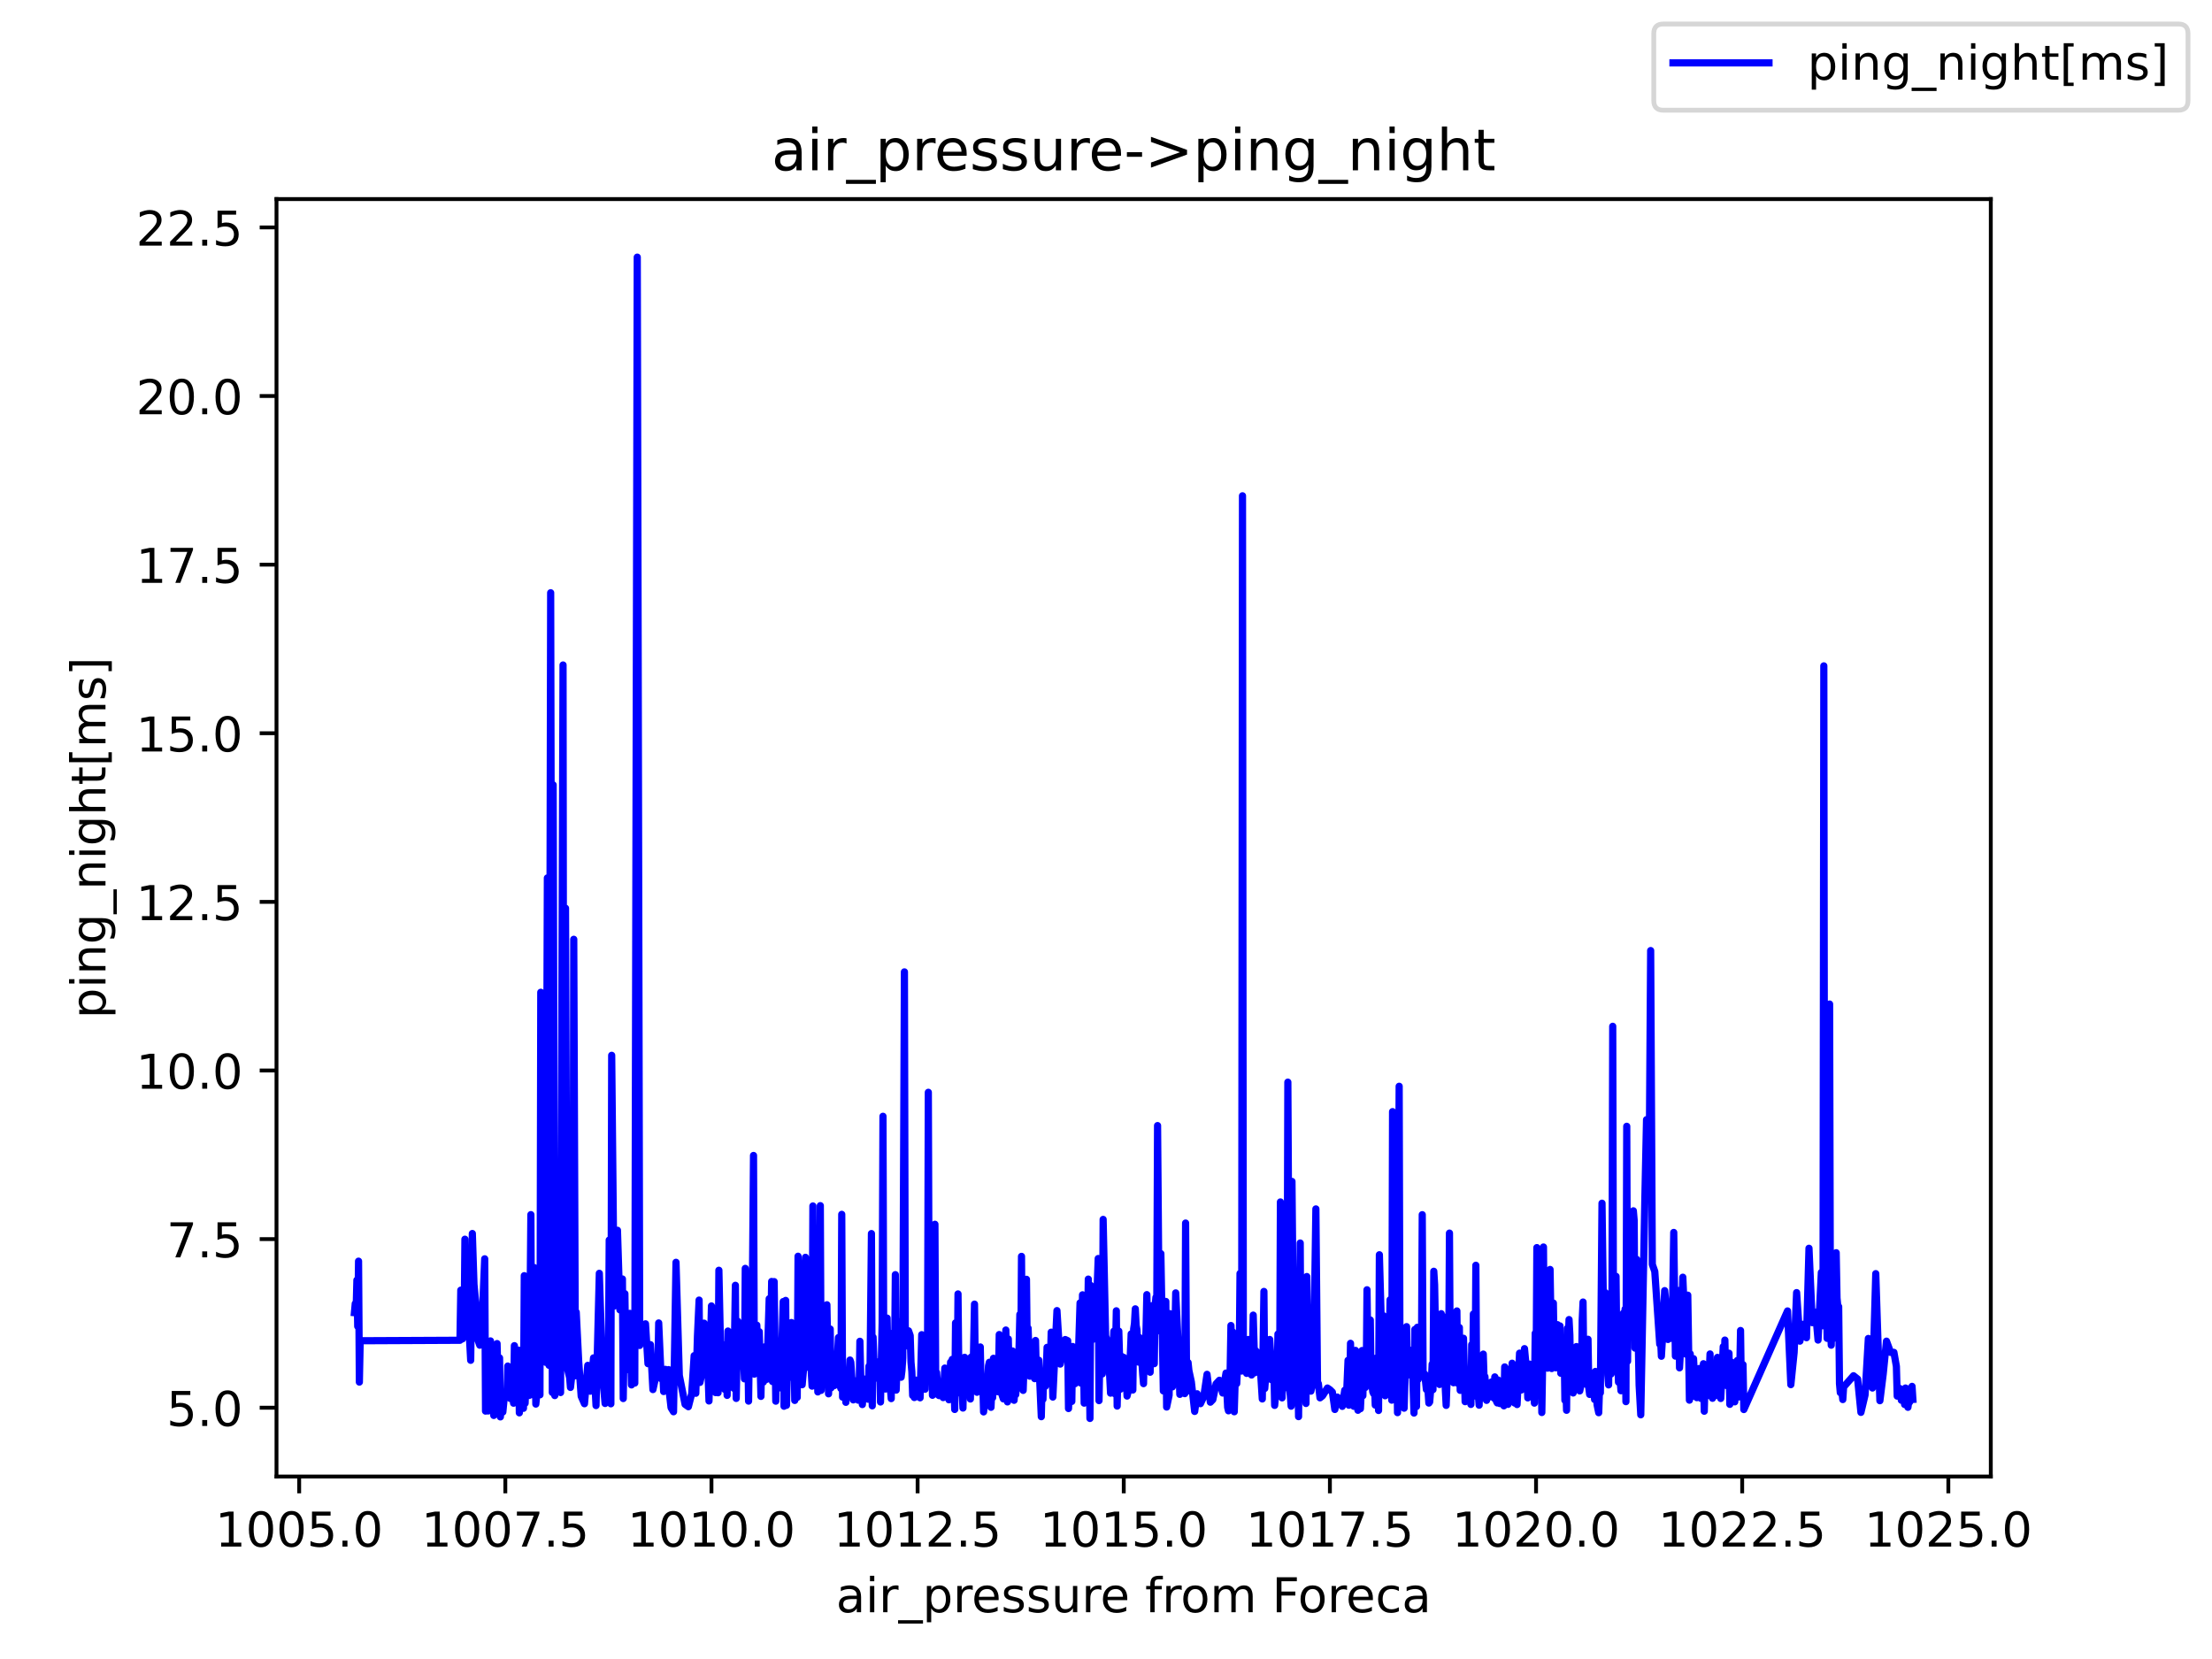 <?xml version="1.0" encoding="utf-8" standalone="no"?>
<!DOCTYPE svg PUBLIC "-//W3C//DTD SVG 1.1//EN"
  "http://www.w3.org/Graphics/SVG/1.1/DTD/svg11.dtd">
<!-- Created with matplotlib (https://matplotlib.org/) -->
<svg height="345.6pt" version="1.1" viewBox="0 0 460.8 345.6" width="460.8pt" xmlns="http://www.w3.org/2000/svg" xmlns:xlink="http://www.w3.org/1999/xlink">
 <defs>
  <style type="text/css">*{stroke-linecap:butt;stroke-linejoin:round;}</style>
 </defs>
 <g id="figure_1">
  <g id="patch_1">
   <path d="M 0 345.6 
L 460.8 345.6 
L 460.8 0 
L 0 0 
z
" style="fill:#ffffff;"/>
  </g>
  <g id="axes_1">
   <g id="patch_2">
    <path d="M 57.6 307.584 
L 414.72 307.584 
L 414.72 41.472 
L 57.6 41.472 
z
" style="fill:#ffffff;"/>
   </g>
   <g id="matplotlib.axis_1">
    <g id="xtick_1">
     <g id="line2d_1">
      <defs>
       <path d="M 0 0 
L 0 3.5 
" id="me81ea53d64" style="stroke:#000000;stroke-width:0.8;"/>
      </defs>
      <g>
       <use style="stroke:#000000;stroke-width:0.8;" x="62.324" xlink:href="#me81ea53d64" y="307.584"/>
      </g>
     </g>
     <g id="text_1">
      <!-- 1005.0 -->
      <g transform="translate(44.828 322.182)scale(0.1 -0.1)">
       <defs>
        <path d="M 12.406 8.297 
L 28.516 8.297 
L 28.516 63.922 
L 10.984 60.406 
L 10.984 69.391 
L 28.422 72.906 
L 38.281 72.906 
L 38.281 8.297 
L 54.391 8.297 
L 54.391 0 
L 12.406 0 
z
" id="DejaVuSans-49"/>
        <path d="M 31.781 66.406 
Q 24.172 66.406 20.328 58.906 
Q 16.5 51.422 16.5 36.375 
Q 16.5 21.391 20.328 13.891 
Q 24.172 6.391 31.781 6.391 
Q 39.453 6.391 43.281 13.891 
Q 47.125 21.391 47.125 36.375 
Q 47.125 51.422 43.281 58.906 
Q 39.453 66.406 31.781 66.406 
z
M 31.781 74.219 
Q 44.047 74.219 50.516 64.516 
Q 56.984 54.828 56.984 36.375 
Q 56.984 17.969 50.516 8.266 
Q 44.047 -1.422 31.781 -1.422 
Q 19.531 -1.422 13.062 8.266 
Q 6.594 17.969 6.594 36.375 
Q 6.594 54.828 13.062 64.516 
Q 19.531 74.219 31.781 74.219 
z
" id="DejaVuSans-48"/>
        <path d="M 10.797 72.906 
L 49.516 72.906 
L 49.516 64.594 
L 19.828 64.594 
L 19.828 46.734 
Q 21.969 47.469 24.109 47.828 
Q 26.266 48.188 28.422 48.188 
Q 40.625 48.188 47.75 41.5 
Q 54.891 34.812 54.891 23.391 
Q 54.891 11.625 47.562 5.094 
Q 40.234 -1.422 26.906 -1.422 
Q 22.312 -1.422 17.547 -0.641 
Q 12.797 0.141 7.719 1.703 
L 7.719 11.625 
Q 12.109 9.234 16.797 8.062 
Q 21.484 6.891 26.703 6.891 
Q 35.156 6.891 40.078 11.328 
Q 45.016 15.766 45.016 23.391 
Q 45.016 31 40.078 35.438 
Q 35.156 39.891 26.703 39.891 
Q 22.75 39.891 18.812 39.016 
Q 14.891 38.141 10.797 36.281 
z
" id="DejaVuSans-53"/>
        <path d="M 10.688 12.406 
L 21 12.406 
L 21 0 
L 10.688 0 
z
" id="DejaVuSans-46"/>
       </defs>
       <use xlink:href="#DejaVuSans-49"/>
       <use x="63.623" xlink:href="#DejaVuSans-48"/>
       <use x="127.246" xlink:href="#DejaVuSans-48"/>
       <use x="190.869" xlink:href="#DejaVuSans-53"/>
       <use x="254.492" xlink:href="#DejaVuSans-46"/>
       <use x="286.279" xlink:href="#DejaVuSans-48"/>
      </g>
     </g>
    </g>
    <g id="xtick_2">
     <g id="line2d_2">
      <g>
       <use style="stroke:#000000;stroke-width:0.8;" x="105.268" xlink:href="#me81ea53d64" y="307.584"/>
      </g>
     </g>
     <g id="text_2">
      <!-- 1007.5 -->
      <g transform="translate(87.772 322.182)scale(0.1 -0.1)">
       <defs>
        <path d="M 8.203 72.906 
L 55.078 72.906 
L 55.078 68.703 
L 28.609 0 
L 18.312 0 
L 43.219 64.594 
L 8.203 64.594 
z
" id="DejaVuSans-55"/>
       </defs>
       <use xlink:href="#DejaVuSans-49"/>
       <use x="63.623" xlink:href="#DejaVuSans-48"/>
       <use x="127.246" xlink:href="#DejaVuSans-48"/>
       <use x="190.869" xlink:href="#DejaVuSans-55"/>
       <use x="254.492" xlink:href="#DejaVuSans-46"/>
       <use x="286.279" xlink:href="#DejaVuSans-53"/>
      </g>
     </g>
    </g>
    <g id="xtick_3">
     <g id="line2d_3">
      <g>
       <use style="stroke:#000000;stroke-width:0.8;" x="148.211" xlink:href="#me81ea53d64" y="307.584"/>
      </g>
     </g>
     <g id="text_3">
      <!-- 1010.0 -->
      <g transform="translate(130.716 322.182)scale(0.1 -0.1)">
       <use xlink:href="#DejaVuSans-49"/>
       <use x="63.623" xlink:href="#DejaVuSans-48"/>
       <use x="127.246" xlink:href="#DejaVuSans-49"/>
       <use x="190.869" xlink:href="#DejaVuSans-48"/>
       <use x="254.492" xlink:href="#DejaVuSans-46"/>
       <use x="286.279" xlink:href="#DejaVuSans-48"/>
      </g>
     </g>
    </g>
    <g id="xtick_4">
     <g id="line2d_4">
      <g>
       <use style="stroke:#000000;stroke-width:0.8;" x="191.155" xlink:href="#me81ea53d64" y="307.584"/>
      </g>
     </g>
     <g id="text_4">
      <!-- 1012.5 -->
      <g transform="translate(173.66 322.182)scale(0.1 -0.1)">
       <defs>
        <path d="M 19.188 8.297 
L 53.609 8.297 
L 53.609 0 
L 7.328 0 
L 7.328 8.297 
Q 12.938 14.109 22.625 23.891 
Q 32.328 33.688 34.812 36.531 
Q 39.547 41.844 41.422 45.531 
Q 43.312 49.219 43.312 52.781 
Q 43.312 58.594 39.234 62.25 
Q 35.156 65.922 28.609 65.922 
Q 23.969 65.922 18.812 64.312 
Q 13.672 62.703 7.812 59.422 
L 7.812 69.391 
Q 13.766 71.781 18.938 73 
Q 24.125 74.219 28.422 74.219 
Q 39.75 74.219 46.484 68.547 
Q 53.219 62.891 53.219 53.422 
Q 53.219 48.922 51.531 44.891 
Q 49.859 40.875 45.406 35.406 
Q 44.188 33.984 37.641 27.219 
Q 31.109 20.453 19.188 8.297 
z
" id="DejaVuSans-50"/>
       </defs>
       <use xlink:href="#DejaVuSans-49"/>
       <use x="63.623" xlink:href="#DejaVuSans-48"/>
       <use x="127.246" xlink:href="#DejaVuSans-49"/>
       <use x="190.869" xlink:href="#DejaVuSans-50"/>
       <use x="254.492" xlink:href="#DejaVuSans-46"/>
       <use x="286.279" xlink:href="#DejaVuSans-53"/>
      </g>
     </g>
    </g>
    <g id="xtick_5">
     <g id="line2d_5">
      <g>
       <use style="stroke:#000000;stroke-width:0.8;" x="234.099" xlink:href="#me81ea53d64" y="307.584"/>
      </g>
     </g>
     <g id="text_5">
      <!-- 1015.0 -->
      <g transform="translate(216.603 322.182)scale(0.1 -0.1)">
       <use xlink:href="#DejaVuSans-49"/>
       <use x="63.623" xlink:href="#DejaVuSans-48"/>
       <use x="127.246" xlink:href="#DejaVuSans-49"/>
       <use x="190.869" xlink:href="#DejaVuSans-53"/>
       <use x="254.492" xlink:href="#DejaVuSans-46"/>
       <use x="286.279" xlink:href="#DejaVuSans-48"/>
      </g>
     </g>
    </g>
    <g id="xtick_6">
     <g id="line2d_6">
      <g>
       <use style="stroke:#000000;stroke-width:0.8;" x="277.042" xlink:href="#me81ea53d64" y="307.584"/>
      </g>
     </g>
     <g id="text_6">
      <!-- 1017.5 -->
      <g transform="translate(259.547 322.182)scale(0.1 -0.1)">
       <use xlink:href="#DejaVuSans-49"/>
       <use x="63.623" xlink:href="#DejaVuSans-48"/>
       <use x="127.246" xlink:href="#DejaVuSans-49"/>
       <use x="190.869" xlink:href="#DejaVuSans-55"/>
       <use x="254.492" xlink:href="#DejaVuSans-46"/>
       <use x="286.279" xlink:href="#DejaVuSans-53"/>
      </g>
     </g>
    </g>
    <g id="xtick_7">
     <g id="line2d_7">
      <g>
       <use style="stroke:#000000;stroke-width:0.8;" x="319.986" xlink:href="#me81ea53d64" y="307.584"/>
      </g>
     </g>
     <g id="text_7">
      <!-- 1020.0 -->
      <g transform="translate(302.491 322.182)scale(0.1 -0.1)">
       <use xlink:href="#DejaVuSans-49"/>
       <use x="63.623" xlink:href="#DejaVuSans-48"/>
       <use x="127.246" xlink:href="#DejaVuSans-50"/>
       <use x="190.869" xlink:href="#DejaVuSans-48"/>
       <use x="254.492" xlink:href="#DejaVuSans-46"/>
       <use x="286.279" xlink:href="#DejaVuSans-48"/>
      </g>
     </g>
    </g>
    <g id="xtick_8">
     <g id="line2d_8">
      <g>
       <use style="stroke:#000000;stroke-width:0.8;" x="362.93" xlink:href="#me81ea53d64" y="307.584"/>
      </g>
     </g>
     <g id="text_8">
      <!-- 1022.5 -->
      <g transform="translate(345.435 322.182)scale(0.1 -0.1)">
       <use xlink:href="#DejaVuSans-49"/>
       <use x="63.623" xlink:href="#DejaVuSans-48"/>
       <use x="127.246" xlink:href="#DejaVuSans-50"/>
       <use x="190.869" xlink:href="#DejaVuSans-50"/>
       <use x="254.492" xlink:href="#DejaVuSans-46"/>
       <use x="286.279" xlink:href="#DejaVuSans-53"/>
      </g>
     </g>
    </g>
    <g id="xtick_9">
     <g id="line2d_9">
      <g>
       <use style="stroke:#000000;stroke-width:0.8;" x="405.874" xlink:href="#me81ea53d64" y="307.584"/>
      </g>
     </g>
     <g id="text_9">
      <!-- 1025.0 -->
      <g transform="translate(388.378 322.182)scale(0.1 -0.1)">
       <use xlink:href="#DejaVuSans-49"/>
       <use x="63.623" xlink:href="#DejaVuSans-48"/>
       <use x="127.246" xlink:href="#DejaVuSans-50"/>
       <use x="190.869" xlink:href="#DejaVuSans-53"/>
       <use x="254.492" xlink:href="#DejaVuSans-46"/>
       <use x="286.279" xlink:href="#DejaVuSans-48"/>
      </g>
     </g>
    </g>
    <g id="text_10">
     <!-- air_pressure from Foreca -->
     <g transform="translate(174.162 335.861)scale(0.1 -0.1)">
      <defs>
       <path d="M 34.281 27.484 
Q 23.391 27.484 19.188 25 
Q 14.984 22.516 14.984 16.5 
Q 14.984 11.719 18.141 8.906 
Q 21.297 6.109 26.703 6.109 
Q 34.188 6.109 38.703 11.406 
Q 43.219 16.703 43.219 25.484 
L 43.219 27.484 
z
M 52.203 31.203 
L 52.203 0 
L 43.219 0 
L 43.219 8.297 
Q 40.141 3.328 35.547 0.953 
Q 30.953 -1.422 24.312 -1.422 
Q 15.922 -1.422 10.953 3.297 
Q 6 8.016 6 15.922 
Q 6 25.141 12.172 29.828 
Q 18.359 34.516 30.609 34.516 
L 43.219 34.516 
L 43.219 35.406 
Q 43.219 41.609 39.141 45 
Q 35.062 48.391 27.688 48.391 
Q 23 48.391 18.547 47.266 
Q 14.109 46.141 10.016 43.891 
L 10.016 52.203 
Q 14.938 54.109 19.578 55.047 
Q 24.219 56 28.609 56 
Q 40.484 56 46.344 49.844 
Q 52.203 43.703 52.203 31.203 
z
" id="DejaVuSans-97"/>
       <path d="M 9.422 54.688 
L 18.406 54.688 
L 18.406 0 
L 9.422 0 
z
M 9.422 75.984 
L 18.406 75.984 
L 18.406 64.594 
L 9.422 64.594 
z
" id="DejaVuSans-105"/>
       <path d="M 41.109 46.297 
Q 39.594 47.172 37.812 47.578 
Q 36.031 48 33.891 48 
Q 26.266 48 22.188 43.047 
Q 18.109 38.094 18.109 28.812 
L 18.109 0 
L 9.078 0 
L 9.078 54.688 
L 18.109 54.688 
L 18.109 46.188 
Q 20.953 51.172 25.484 53.578 
Q 30.031 56 36.531 56 
Q 37.453 56 38.578 55.875 
Q 39.703 55.766 41.062 55.516 
z
" id="DejaVuSans-114"/>
       <path d="M 50.984 -16.609 
L 50.984 -23.578 
L -0.984 -23.578 
L -0.984 -16.609 
z
" id="DejaVuSans-95"/>
       <path d="M 18.109 8.203 
L 18.109 -20.797 
L 9.078 -20.797 
L 9.078 54.688 
L 18.109 54.688 
L 18.109 46.391 
Q 20.953 51.266 25.266 53.625 
Q 29.594 56 35.594 56 
Q 45.562 56 51.781 48.094 
Q 58.016 40.188 58.016 27.297 
Q 58.016 14.406 51.781 6.484 
Q 45.562 -1.422 35.594 -1.422 
Q 29.594 -1.422 25.266 0.953 
Q 20.953 3.328 18.109 8.203 
z
M 48.688 27.297 
Q 48.688 37.203 44.609 42.844 
Q 40.531 48.484 33.406 48.484 
Q 26.266 48.484 22.188 42.844 
Q 18.109 37.203 18.109 27.297 
Q 18.109 17.391 22.188 11.75 
Q 26.266 6.109 33.406 6.109 
Q 40.531 6.109 44.609 11.75 
Q 48.688 17.391 48.688 27.297 
z
" id="DejaVuSans-112"/>
       <path d="M 56.203 29.594 
L 56.203 25.203 
L 14.891 25.203 
Q 15.484 15.922 20.484 11.062 
Q 25.484 6.203 34.422 6.203 
Q 39.594 6.203 44.453 7.469 
Q 49.312 8.734 54.109 11.281 
L 54.109 2.781 
Q 49.266 0.734 44.188 -0.344 
Q 39.109 -1.422 33.891 -1.422 
Q 20.797 -1.422 13.156 6.188 
Q 5.516 13.812 5.516 26.812 
Q 5.516 40.234 12.766 48.109 
Q 20.016 56 32.328 56 
Q 43.359 56 49.781 48.891 
Q 56.203 41.797 56.203 29.594 
z
M 47.219 32.234 
Q 47.125 39.594 43.094 43.984 
Q 39.062 48.391 32.422 48.391 
Q 24.906 48.391 20.391 44.141 
Q 15.875 39.891 15.188 32.172 
z
" id="DejaVuSans-101"/>
       <path d="M 44.281 53.078 
L 44.281 44.578 
Q 40.484 46.531 36.375 47.5 
Q 32.281 48.484 27.875 48.484 
Q 21.188 48.484 17.844 46.438 
Q 14.5 44.391 14.5 40.281 
Q 14.5 37.156 16.891 35.375 
Q 19.281 33.594 26.516 31.984 
L 29.594 31.297 
Q 39.156 29.25 43.188 25.516 
Q 47.219 21.781 47.219 15.094 
Q 47.219 7.469 41.188 3.016 
Q 35.156 -1.422 24.609 -1.422 
Q 20.219 -1.422 15.453 -0.562 
Q 10.688 0.297 5.422 2 
L 5.422 11.281 
Q 10.406 8.688 15.234 7.391 
Q 20.062 6.109 24.812 6.109 
Q 31.156 6.109 34.562 8.281 
Q 37.984 10.453 37.984 14.406 
Q 37.984 18.062 35.516 20.016 
Q 33.062 21.969 24.703 23.781 
L 21.578 24.516 
Q 13.234 26.266 9.516 29.906 
Q 5.812 33.547 5.812 39.891 
Q 5.812 47.609 11.281 51.797 
Q 16.75 56 26.812 56 
Q 31.781 56 36.172 55.266 
Q 40.578 54.547 44.281 53.078 
z
" id="DejaVuSans-115"/>
       <path d="M 8.5 21.578 
L 8.5 54.688 
L 17.484 54.688 
L 17.484 21.922 
Q 17.484 14.156 20.5 10.266 
Q 23.531 6.391 29.594 6.391 
Q 36.859 6.391 41.078 11.031 
Q 45.312 15.672 45.312 23.688 
L 45.312 54.688 
L 54.297 54.688 
L 54.297 0 
L 45.312 0 
L 45.312 8.406 
Q 42.047 3.422 37.719 1 
Q 33.406 -1.422 27.688 -1.422 
Q 18.266 -1.422 13.375 4.438 
Q 8.5 10.297 8.5 21.578 
z
M 31.109 56 
z
" id="DejaVuSans-117"/>
       <path id="DejaVuSans-32"/>
       <path d="M 37.109 75.984 
L 37.109 68.5 
L 28.516 68.5 
Q 23.688 68.5 21.797 66.547 
Q 19.922 64.594 19.922 59.516 
L 19.922 54.688 
L 34.719 54.688 
L 34.719 47.703 
L 19.922 47.703 
L 19.922 0 
L 10.891 0 
L 10.891 47.703 
L 2.297 47.703 
L 2.297 54.688 
L 10.891 54.688 
L 10.891 58.5 
Q 10.891 67.625 15.141 71.797 
Q 19.391 75.984 28.609 75.984 
z
" id="DejaVuSans-102"/>
       <path d="M 30.609 48.391 
Q 23.391 48.391 19.188 42.75 
Q 14.984 37.109 14.984 27.297 
Q 14.984 17.484 19.156 11.844 
Q 23.344 6.203 30.609 6.203 
Q 37.797 6.203 41.984 11.859 
Q 46.188 17.531 46.188 27.297 
Q 46.188 37.016 41.984 42.703 
Q 37.797 48.391 30.609 48.391 
z
M 30.609 56 
Q 42.328 56 49.016 48.375 
Q 55.719 40.766 55.719 27.297 
Q 55.719 13.875 49.016 6.219 
Q 42.328 -1.422 30.609 -1.422 
Q 18.844 -1.422 12.172 6.219 
Q 5.516 13.875 5.516 27.297 
Q 5.516 40.766 12.172 48.375 
Q 18.844 56 30.609 56 
z
" id="DejaVuSans-111"/>
       <path d="M 52 44.188 
Q 55.375 50.25 60.062 53.125 
Q 64.75 56 71.094 56 
Q 79.641 56 84.281 50.016 
Q 88.922 44.047 88.922 33.016 
L 88.922 0 
L 79.891 0 
L 79.891 32.719 
Q 79.891 40.578 77.094 44.375 
Q 74.312 48.188 68.609 48.188 
Q 61.625 48.188 57.562 43.547 
Q 53.516 38.922 53.516 30.906 
L 53.516 0 
L 44.484 0 
L 44.484 32.719 
Q 44.484 40.625 41.703 44.406 
Q 38.922 48.188 33.109 48.188 
Q 26.219 48.188 22.156 43.531 
Q 18.109 38.875 18.109 30.906 
L 18.109 0 
L 9.078 0 
L 9.078 54.688 
L 18.109 54.688 
L 18.109 46.188 
Q 21.188 51.219 25.484 53.609 
Q 29.781 56 35.688 56 
Q 41.656 56 45.828 52.969 
Q 50 49.953 52 44.188 
z
" id="DejaVuSans-109"/>
       <path d="M 9.812 72.906 
L 51.703 72.906 
L 51.703 64.594 
L 19.672 64.594 
L 19.672 43.109 
L 48.578 43.109 
L 48.578 34.812 
L 19.672 34.812 
L 19.672 0 
L 9.812 0 
z
" id="DejaVuSans-70"/>
       <path d="M 48.781 52.594 
L 48.781 44.188 
Q 44.969 46.297 41.141 47.344 
Q 37.312 48.391 33.406 48.391 
Q 24.656 48.391 19.812 42.844 
Q 14.984 37.312 14.984 27.297 
Q 14.984 17.281 19.812 11.734 
Q 24.656 6.203 33.406 6.203 
Q 37.312 6.203 41.141 7.25 
Q 44.969 8.297 48.781 10.406 
L 48.781 2.094 
Q 45.016 0.344 40.984 -0.531 
Q 36.969 -1.422 32.422 -1.422 
Q 20.062 -1.422 12.781 6.344 
Q 5.516 14.109 5.516 27.297 
Q 5.516 40.672 12.859 48.328 
Q 20.219 56 33.016 56 
Q 37.156 56 41.109 55.141 
Q 45.062 54.297 48.781 52.594 
z
" id="DejaVuSans-99"/>
      </defs>
      <use xlink:href="#DejaVuSans-97"/>
      <use x="61.279" xlink:href="#DejaVuSans-105"/>
      <use x="89.062" xlink:href="#DejaVuSans-114"/>
      <use x="130.176" xlink:href="#DejaVuSans-95"/>
      <use x="180.176" xlink:href="#DejaVuSans-112"/>
      <use x="243.652" xlink:href="#DejaVuSans-114"/>
      <use x="282.516" xlink:href="#DejaVuSans-101"/>
      <use x="344.039" xlink:href="#DejaVuSans-115"/>
      <use x="396.139" xlink:href="#DejaVuSans-115"/>
      <use x="448.238" xlink:href="#DejaVuSans-117"/>
      <use x="511.617" xlink:href="#DejaVuSans-114"/>
      <use x="550.48" xlink:href="#DejaVuSans-101"/>
      <use x="612.004" xlink:href="#DejaVuSans-32"/>
      <use x="643.791" xlink:href="#DejaVuSans-102"/>
      <use x="678.996" xlink:href="#DejaVuSans-114"/>
      <use x="717.859" xlink:href="#DejaVuSans-111"/>
      <use x="779.041" xlink:href="#DejaVuSans-109"/>
      <use x="876.453" xlink:href="#DejaVuSans-32"/>
      <use x="908.24" xlink:href="#DejaVuSans-70"/>
      <use x="962.135" xlink:href="#DejaVuSans-111"/>
      <use x="1023.316" xlink:href="#DejaVuSans-114"/>
      <use x="1062.18" xlink:href="#DejaVuSans-101"/>
      <use x="1123.703" xlink:href="#DejaVuSans-99"/>
      <use x="1178.684" xlink:href="#DejaVuSans-97"/>
     </g>
    </g>
   </g>
   <g id="matplotlib.axis_2">
    <g id="ytick_1">
     <g id="line2d_10">
      <defs>
       <path d="M 0 0 
L -3.5 0 
" id="m9722b2891d" style="stroke:#000000;stroke-width:0.8;"/>
      </defs>
      <g>
       <use style="stroke:#000000;stroke-width:0.8;" x="57.6" xlink:href="#m9722b2891d" y="293.254"/>
      </g>
     </g>
     <g id="text_11">
      <!-- 5.0 -->
      <g transform="translate(34.697 297.053)scale(0.1 -0.1)">
       <use xlink:href="#DejaVuSans-53"/>
       <use x="63.623" xlink:href="#DejaVuSans-46"/>
       <use x="95.41" xlink:href="#DejaVuSans-48"/>
      </g>
     </g>
    </g>
    <g id="ytick_2">
     <g id="line2d_11">
      <g>
       <use style="stroke:#000000;stroke-width:0.8;" x="57.6" xlink:href="#m9722b2891d" y="258.128"/>
      </g>
     </g>
     <g id="text_12">
      <!-- 7.5 -->
      <g transform="translate(34.697 261.927)scale(0.1 -0.1)">
       <use xlink:href="#DejaVuSans-55"/>
       <use x="63.623" xlink:href="#DejaVuSans-46"/>
       <use x="95.41" xlink:href="#DejaVuSans-53"/>
      </g>
     </g>
    </g>
    <g id="ytick_3">
     <g id="line2d_12">
      <g>
       <use style="stroke:#000000;stroke-width:0.8;" x="57.6" xlink:href="#m9722b2891d" y="223.002"/>
      </g>
     </g>
     <g id="text_13">
      <!-- 10.0 -->
      <g transform="translate(28.334 226.801)scale(0.1 -0.1)">
       <use xlink:href="#DejaVuSans-49"/>
       <use x="63.623" xlink:href="#DejaVuSans-48"/>
       <use x="127.246" xlink:href="#DejaVuSans-46"/>
       <use x="159.033" xlink:href="#DejaVuSans-48"/>
      </g>
     </g>
    </g>
    <g id="ytick_4">
     <g id="line2d_13">
      <g>
       <use style="stroke:#000000;stroke-width:0.8;" x="57.6" xlink:href="#m9722b2891d" y="187.876"/>
      </g>
     </g>
     <g id="text_14">
      <!-- 12.5 -->
      <g transform="translate(28.334 191.675)scale(0.1 -0.1)">
       <use xlink:href="#DejaVuSans-49"/>
       <use x="63.623" xlink:href="#DejaVuSans-50"/>
       <use x="127.246" xlink:href="#DejaVuSans-46"/>
       <use x="159.033" xlink:href="#DejaVuSans-53"/>
      </g>
     </g>
    </g>
    <g id="ytick_5">
     <g id="line2d_14">
      <g>
       <use style="stroke:#000000;stroke-width:0.8;" x="57.6" xlink:href="#m9722b2891d" y="152.75"/>
      </g>
     </g>
     <g id="text_15">
      <!-- 15.0 -->
      <g transform="translate(28.334 156.549)scale(0.1 -0.1)">
       <use xlink:href="#DejaVuSans-49"/>
       <use x="63.623" xlink:href="#DejaVuSans-53"/>
       <use x="127.246" xlink:href="#DejaVuSans-46"/>
       <use x="159.033" xlink:href="#DejaVuSans-48"/>
      </g>
     </g>
    </g>
    <g id="ytick_6">
     <g id="line2d_15">
      <g>
       <use style="stroke:#000000;stroke-width:0.8;" x="57.6" xlink:href="#m9722b2891d" y="117.624"/>
      </g>
     </g>
     <g id="text_16">
      <!-- 17.5 -->
      <g transform="translate(28.334 121.423)scale(0.1 -0.1)">
       <use xlink:href="#DejaVuSans-49"/>
       <use x="63.623" xlink:href="#DejaVuSans-55"/>
       <use x="127.246" xlink:href="#DejaVuSans-46"/>
       <use x="159.033" xlink:href="#DejaVuSans-53"/>
      </g>
     </g>
    </g>
    <g id="ytick_7">
     <g id="line2d_16">
      <g>
       <use style="stroke:#000000;stroke-width:0.8;" x="57.6" xlink:href="#m9722b2891d" y="82.498"/>
      </g>
     </g>
     <g id="text_17">
      <!-- 20.0 -->
      <g transform="translate(28.334 86.297)scale(0.1 -0.1)">
       <use xlink:href="#DejaVuSans-50"/>
       <use x="63.623" xlink:href="#DejaVuSans-48"/>
       <use x="127.246" xlink:href="#DejaVuSans-46"/>
       <use x="159.033" xlink:href="#DejaVuSans-48"/>
      </g>
     </g>
    </g>
    <g id="ytick_8">
     <g id="line2d_17">
      <g>
       <use style="stroke:#000000;stroke-width:0.8;" x="57.6" xlink:href="#m9722b2891d" y="47.372"/>
      </g>
     </g>
     <g id="text_18">
      <!-- 22.5 -->
      <g transform="translate(28.334 51.171)scale(0.1 -0.1)">
       <use xlink:href="#DejaVuSans-50"/>
       <use x="63.623" xlink:href="#DejaVuSans-50"/>
       <use x="127.246" xlink:href="#DejaVuSans-46"/>
       <use x="159.033" xlink:href="#DejaVuSans-53"/>
      </g>
     </g>
    </g>
    <g id="text_19">
     <!-- ping_night[ms] -->
     <g transform="translate(21.977 212.172)rotate(-90)scale(0.1 -0.1)">
      <defs>
       <path d="M 54.891 33.016 
L 54.891 0 
L 45.906 0 
L 45.906 32.719 
Q 45.906 40.484 42.875 44.328 
Q 39.844 48.188 33.797 48.188 
Q 26.516 48.188 22.312 43.547 
Q 18.109 38.922 18.109 30.906 
L 18.109 0 
L 9.078 0 
L 9.078 54.688 
L 18.109 54.688 
L 18.109 46.188 
Q 21.344 51.125 25.703 53.562 
Q 30.078 56 35.797 56 
Q 45.219 56 50.047 50.172 
Q 54.891 44.344 54.891 33.016 
z
" id="DejaVuSans-110"/>
       <path d="M 45.406 27.984 
Q 45.406 37.75 41.375 43.109 
Q 37.359 48.484 30.078 48.484 
Q 22.859 48.484 18.828 43.109 
Q 14.797 37.75 14.797 27.984 
Q 14.797 18.266 18.828 12.891 
Q 22.859 7.516 30.078 7.516 
Q 37.359 7.516 41.375 12.891 
Q 45.406 18.266 45.406 27.984 
z
M 54.391 6.781 
Q 54.391 -7.172 48.188 -13.984 
Q 42 -20.797 29.203 -20.797 
Q 24.469 -20.797 20.266 -20.094 
Q 16.062 -19.391 12.109 -17.922 
L 12.109 -9.188 
Q 16.062 -11.328 19.922 -12.344 
Q 23.781 -13.375 27.781 -13.375 
Q 36.625 -13.375 41.016 -8.766 
Q 45.406 -4.156 45.406 5.172 
L 45.406 9.625 
Q 42.625 4.781 38.281 2.391 
Q 33.938 0 27.875 0 
Q 17.828 0 11.672 7.656 
Q 5.516 15.328 5.516 27.984 
Q 5.516 40.672 11.672 48.328 
Q 17.828 56 27.875 56 
Q 33.938 56 38.281 53.609 
Q 42.625 51.219 45.406 46.391 
L 45.406 54.688 
L 54.391 54.688 
z
" id="DejaVuSans-103"/>
       <path d="M 54.891 33.016 
L 54.891 0 
L 45.906 0 
L 45.906 32.719 
Q 45.906 40.484 42.875 44.328 
Q 39.844 48.188 33.797 48.188 
Q 26.516 48.188 22.312 43.547 
Q 18.109 38.922 18.109 30.906 
L 18.109 0 
L 9.078 0 
L 9.078 75.984 
L 18.109 75.984 
L 18.109 46.188 
Q 21.344 51.125 25.703 53.562 
Q 30.078 56 35.797 56 
Q 45.219 56 50.047 50.172 
Q 54.891 44.344 54.891 33.016 
z
" id="DejaVuSans-104"/>
       <path d="M 18.312 70.219 
L 18.312 54.688 
L 36.812 54.688 
L 36.812 47.703 
L 18.312 47.703 
L 18.312 18.016 
Q 18.312 11.328 20.141 9.422 
Q 21.969 7.516 27.594 7.516 
L 36.812 7.516 
L 36.812 0 
L 27.594 0 
Q 17.188 0 13.234 3.875 
Q 9.281 7.766 9.281 18.016 
L 9.281 47.703 
L 2.688 47.703 
L 2.688 54.688 
L 9.281 54.688 
L 9.281 70.219 
z
" id="DejaVuSans-116"/>
       <path d="M 8.594 75.984 
L 29.297 75.984 
L 29.297 69 
L 17.578 69 
L 17.578 -6.203 
L 29.297 -6.203 
L 29.297 -13.188 
L 8.594 -13.188 
z
" id="DejaVuSans-91"/>
       <path d="M 30.422 75.984 
L 30.422 -13.188 
L 9.719 -13.188 
L 9.719 -6.203 
L 21.391 -6.203 
L 21.391 69 
L 9.719 69 
L 9.719 75.984 
z
" id="DejaVuSans-93"/>
      </defs>
      <use xlink:href="#DejaVuSans-112"/>
      <use x="63.477" xlink:href="#DejaVuSans-105"/>
      <use x="91.26" xlink:href="#DejaVuSans-110"/>
      <use x="154.639" xlink:href="#DejaVuSans-103"/>
      <use x="218.115" xlink:href="#DejaVuSans-95"/>
      <use x="268.115" xlink:href="#DejaVuSans-110"/>
      <use x="331.494" xlink:href="#DejaVuSans-105"/>
      <use x="359.277" xlink:href="#DejaVuSans-103"/>
      <use x="422.754" xlink:href="#DejaVuSans-104"/>
      <use x="486.133" xlink:href="#DejaVuSans-116"/>
      <use x="525.342" xlink:href="#DejaVuSans-91"/>
      <use x="564.355" xlink:href="#DejaVuSans-109"/>
      <use x="661.768" xlink:href="#DejaVuSans-115"/>
      <use x="713.867" xlink:href="#DejaVuSans-93"/>
     </g>
    </g>
   </g>
   <g id="line2d_18">
    <path clip-path="url(#p950701604e)" d="M 73.833 273.457 
L 74.005 271.56 
L 74.176 273.246 
L 74.348 266.671 
L 74.52 276.309 
L 74.692 262.722 
L 74.863 287.915 
L 75.035 279.302 
L 95.82 279.204 
L 95.992 268.764 
L 96.163 270.815 
L 96.335 278.923 
L 96.507 278.515 
L 96.679 277.082 
L 96.851 258.149 
L 97.022 275.396 
L 97.194 274.848 
L 97.366 276.984 
L 97.538 275.108 
L 97.709 277.082 
L 98.053 283.377 
L 98.397 256.962 
L 98.74 267.556 
L 99.084 271.223 
L 99.427 278.768 
L 99.943 280.229 
L 100.286 278.656 
L 100.973 262.231 
L 101.145 293.957 
L 101.317 284.135 
L 101.66 293.935 
L 102.176 279.337 
L 102.519 291.912 
L 102.863 294.863 
L 103.55 279.892 
L 103.893 293.071 
L 104.065 282.871 
L 104.237 295.165 
L 104.409 292.678 
L 104.752 294.146 
L 105.096 290.591 
L 105.439 291.146 
L 105.611 291.09 
L 105.783 284.571 
L 105.955 286.159 
L 106.298 291.329 
L 106.47 288.688 
L 106.814 290.191 
L 106.985 292.313 
L 107.157 280.328 
L 107.329 292.081 
L 107.672 288.969 
L 107.844 281.452 
L 108.016 281.255 
L 108.188 294.322 
L 108.531 283.714 
L 108.875 282.927 
L 109.047 293.38 
L 109.218 265.743 
L 109.39 292.327 
L 109.562 287.971 
L 109.905 285.414 
L 110.249 290.69 
L 110.593 253.028 
L 110.764 290.514 
L 111.108 287.535 
L 111.28 264.057 
L 111.623 292.495 
L 111.967 289.039 
L 112.482 290.57 
L 112.654 206.71 
L 112.826 280.3 
L 113.341 246.642 
L 113.685 283.798 
L 114.028 182.888 
L 114.372 284.416 
L 114.715 123.483 
L 115.059 290.079 
L 115.23 163.498 
L 115.574 290.725 
L 115.746 249.866 
L 116.261 258.774 
L 116.776 290.093 
L 117.292 138.531 
L 117.464 284.613 
L 117.807 189.197 
L 118.151 284.88 
L 118.666 286.988 
L 118.838 289.025 
L 119.353 284.458 
L 119.525 195.674 
L 119.868 286.594 
L 120.04 273.359 
L 120.555 283.658 
L 121.071 290.865 
L 121.758 292.425 
L 122.445 284.43 
L 122.96 289.812 
L 123.647 282.871 
L 124.163 292.804 
L 124.85 265.252 
L 125.537 286.678 
L 126.052 292.369 
L 126.739 285.428 
L 126.911 258.325 
L 127.255 292.439 
L 127.426 219.841 
L 127.942 272.08 
L 128.629 256.287 
L 129.144 272.874 
L 129.66 266.432 
L 129.831 291.343 
L 130.175 269.495 
L 130.347 282.196 
L 130.862 283.152 
L 131.034 285.386 
L 131.206 273.597 
L 131.549 288.505 
L 131.721 274.159 
L 132.236 288.126 
L 132.752 53.568 
L 133.267 280.285 
L 133.782 277.335 
L 134.469 275.775 
L 134.985 284.079 
L 135.5 280.117 
L 136.015 289.474 
L 136.531 287.17 
L 136.874 286.496 
L 137.046 285.695 
L 137.218 275.593 
L 137.733 287.212 
L 138.077 286.13 
L 138.248 289.882 
L 138.592 285.259 
L 139.107 288.245 
L 139.279 285.316 
L 139.451 290.247 
L 139.794 293.254 
L 140.31 294.097 
L 140.825 262.961 
L 141.512 286.524 
L 142.714 292.551 
L 143.402 293.043 
L 144.089 290.36 
L 144.604 282.407 
L 144.948 290.247 
L 145.291 278.382 
L 145.635 270.83 
L 145.806 287.985 
L 146.15 286.482 
L 146.494 281.227 
L 146.665 275.635 
L 147.181 276.646 
L 147.696 291.849 
L 148.211 272.052 
L 148.383 289.067 
L 148.727 285.091 
L 149.07 290.107 
L 149.242 284.768 
L 149.585 290.135 
L 149.757 264.619 
L 150.273 288.842 
L 150.616 280.426 
L 150.96 289.432 
L 151.131 280.117 
L 151.475 290.683 
L 151.647 277.279 
L 152.162 284.374 
L 152.677 281.128 
L 152.849 289.207 
L 153.193 267.752 
L 153.365 291.315 
L 153.708 275.255 
L 154.052 282.808 
L 154.223 281.311 
L 154.739 279.056 
L 155.082 287.24 
L 155.254 264.226 
L 155.769 279.344 
L 155.941 291.877 
L 156.113 279.611 
L 156.285 276.689 
L 156.628 281.424 
L 156.972 240.705 
L 157.144 286.257 
L 157.315 284.037 
L 157.659 276.056 
L 158.002 284.107 
L 158.174 277.419 
L 158.518 290.894 
L 158.69 281.655 
L 159.033 287.901 
L 159.205 282.182 
L 159.377 280.552 
L 159.72 287.339 
L 160.235 270.549 
L 160.407 287.016 
L 160.751 266.952 
L 160.923 287.802 
L 161.266 266.98 
L 161.61 291.891 
L 161.781 280.25 
L 161.953 289.32 
L 162.297 279.576 
L 162.812 282.744 
L 163.156 271.139 
L 163.327 292.945 
L 163.671 270.9 
L 163.843 292.748 
L 164.186 278.873 
L 164.53 278.937 
L 164.702 286.896 
L 164.873 275.508 
L 165.389 278.311 
L 165.561 291.737 
L 165.732 286.362 
L 165.904 285.47 
L 166.076 291.104 
L 166.248 261.697 
L 166.419 284.093 
L 166.591 278.628 
L 166.935 273.801 
L 167.106 288.463 
L 167.45 284.627 
L 167.622 265.104 
L 167.794 261.922 
L 167.965 284.838 
L 168.137 283.194 
L 168.481 284.753 
L 168.652 279.499 
L 169.168 288.758 
L 169.34 251.229 
L 169.511 280.321 
L 169.683 287.816 
L 169.855 285.709 
L 170.027 286.552 
L 170.198 284.529 
L 170.37 289.966 
L 170.542 285.456 
L 170.714 286.39 
L 170.886 251.159 
L 171.057 289.643 
L 171.229 285.344 
L 171.401 286.433 
L 171.573 280.103 
L 171.744 282.997 
L 171.916 281.747 
L 172.088 282.772 
L 172.26 271.806 
L 172.603 290.36 
L 172.947 276.857 
L 173.119 289.123 
L 173.462 282.435 
L 173.806 288.645 
L 174.149 282.168 
L 174.321 285.105 
L 174.665 278.642 
L 175.008 288.744 
L 175.18 289.264 
L 175.352 252.971 
L 175.523 291.048 
L 175.695 291.02 
L 175.867 285.849 
L 176.211 292.13 
L 176.554 287.198 
L 176.726 290.247 
L 177.069 283.32 
L 177.241 283.784 
L 177.757 291.624 
L 178.1 287.802 
L 178.272 289.643 
L 178.444 287.634 
L 178.787 291.687 
L 178.959 291.329 
L 179.131 279.414 
L 179.303 286.608 
L 179.646 292.594 
L 179.99 287.276 
L 180.333 291.357 
L 180.505 287.493 
L 180.677 288.238 
L 180.848 291.484 
L 181.02 284.606 
L 181.192 290.739 
L 181.536 256.976 
L 181.707 292.861 
L 181.879 278.557 
L 182.051 283.391 
L 182.566 286.159 
L 182.91 284.627 
L 183.082 287.297 
L 183.253 283.573 
L 183.425 292.06 
L 183.769 275.522 
L 183.94 232.542 
L 184.112 285.885 
L 184.456 289.362 
L 184.799 274.581 
L 184.971 282.857 
L 185.658 291.357 
L 185.83 277.77 
L 186.345 284.81 
L 186.517 265.533 
L 186.689 289.587 
L 187.032 280.461 
L 187.204 284.374 
L 187.548 275.312 
L 187.719 286.903 
L 187.891 285.547 
L 188.063 282.913 
L 188.407 202.46 
L 188.578 275.986 
L 188.75 280.384 
L 188.922 278.838 
L 189.265 277.237 
L 189.609 278.22 
L 189.781 283.77 
L 189.953 285.723 
L 190.124 290.697 
L 190.296 290.514 
L 190.468 291.132 
L 190.811 287.507 
L 190.983 290.95 
L 191.327 287.76 
L 191.499 287.718 
L 191.67 291.189 
L 192.014 278.037 
L 192.186 281.592 
L 192.357 282.688 
L 192.701 289.404 
L 192.873 282.829 
L 193.045 286.664 
L 193.216 285.217 
L 193.388 227.547 
L 193.56 278.944 
L 193.732 287.058 
L 193.903 287.395 
L 194.075 271.096 
L 194.247 290.662 
L 194.59 287.662 
L 194.762 255.037 
L 194.934 290.163 
L 195.106 285.92 
L 195.449 290.584 
L 195.621 290.725 
L 195.793 290.107 
L 195.965 290.542 
L 196.136 287.964 
L 196.48 291.146 
L 196.824 284.992 
L 196.995 290.24 
L 197.167 290.865 
L 197.339 288.266 
L 197.511 287.521 
L 197.682 291.603 
L 198.026 283.763 
L 198.198 289.931 
L 198.37 283.18 
L 198.713 287.219 
L 198.885 293.619 
L 199.057 275.579 
L 199.228 290.303 
L 199.4 289.074 
L 199.572 269.551 
L 199.744 286.58 
L 199.915 284.079 
L 200.087 283.348 
L 200.259 288.547 
L 200.431 289.994 
L 200.603 293.324 
L 200.774 284.149 
L 200.946 282.751 
L 201.118 287.479 
L 201.461 283.074 
L 201.633 284.304 
L 201.805 286.517 
L 201.977 284.339 
L 202.149 291.441 
L 202.32 282.702 
L 202.492 283.524 
L 202.664 288.575 
L 203.007 271.673 
L 203.179 286.285 
L 203.351 280.637 
L 203.523 290.036 
L 203.866 282.871 
L 204.038 284.704 
L 204.21 280.595 
L 204.382 289.13 
L 204.553 290.036 
L 204.725 287.676 
L 204.897 294.125 
L 205.069 292.566 
L 205.241 289.151 
L 205.412 289.945 
L 205.756 287.283 
L 205.928 284.515 
L 206.099 283.784 
L 206.271 291.357 
L 206.443 293.17 
L 206.615 289.306 
L 206.786 291.16 
L 206.958 282.955 
L 207.13 287.648 
L 207.474 284.156 
L 207.817 289.91 
L 207.989 287.676 
L 208.161 278.009 
L 208.332 284.908 
L 208.504 281.592 
L 208.676 290.388 
L 209.02 291.413 
L 209.191 286.06 
L 209.363 287.156 
L 209.535 277.068 
L 209.878 292.046 
L 210.05 278.93 
L 210.222 286.945 
L 210.394 285.386 
L 210.566 282.379 
L 210.737 287.009 
L 210.909 281.424 
L 211.253 291.708 
L 211.424 288.814 
L 211.596 290.528 
L 211.768 288.414 
L 211.94 288.969 
L 212.112 288.196 
L 212.455 273.822 
L 212.627 286.482 
L 212.799 261.725 
L 212.97 286.692 
L 213.142 289.643 
L 213.314 284.641 
L 213.486 274.665 
L 213.657 283.229 
L 213.829 266.502 
L 214.001 281.789 
L 214.173 276.689 
L 214.516 286.685 
L 214.688 281.199 
L 214.86 282.997 
L 215.032 280.398 
L 215.203 284.227 
L 215.547 287.198 
L 215.719 279.246 
L 215.891 286.383 
L 216.234 285.892 
L 216.406 283.355 
L 216.921 295.123 
L 217.093 287.845 
L 217.265 291.512 
L 217.437 285.934 
L 217.78 288.765 
L 217.952 285.779 
L 218.124 280.679 
L 218.295 288.196 
L 218.467 288.083 
L 218.639 283.601 
L 218.811 284.36 
L 218.983 277.518 
L 219.326 291.034 
L 220.185 273.021 
L 220.872 284.163 
L 221.903 279.049 
L 222.418 279.288 
L 222.59 293.423 
L 222.933 283.7 
L 223.105 286.159 
L 223.277 291.947 
L 223.449 280.496 
L 223.964 288.238 
L 224.479 287.641 
L 224.995 271.42 
L 225.166 288.126 
L 225.51 269.734 
L 225.854 292.299 
L 226.197 271.644 
L 226.369 291.231 
L 226.712 266.46 
L 227.056 295.488 
L 227.228 267.795 
L 227.743 278.986 
L 228.258 276.843 
L 228.774 262.174 
L 228.945 291.779 
L 229.289 273.612 
L 229.633 286.215 
L 229.804 254.025 
L 230.32 278.262 
L 230.835 280.089 
L 231.35 290.219 
L 232.037 277.314 
L 232.209 290.331 
L 232.553 273.064 
L 232.725 292.91 
L 233.068 277.293 
L 233.412 289.39 
L 233.583 282.505 
L 233.927 285.582 
L 234.099 282.772 
L 234.614 286.299 
L 234.786 290.823 
L 234.958 290.135 
L 235.129 285.695 
L 235.301 286.229 
L 235.645 277.876 
L 235.816 279.836 
L 235.988 289.566 
L 236.16 276.85 
L 236.332 275.691 
L 236.504 272.656 
L 236.675 276.098 
L 236.847 277.012 
L 237.191 283.756 
L 237.362 278.628 
L 237.706 280.805 
L 238.05 286.369 
L 238.221 288.238 
L 238.393 279.063 
L 238.565 280.995 
L 238.737 277.222 
L 238.908 269.698 
L 239.252 283.447 
L 239.424 279.73 
L 239.595 285.863 
L 239.767 274.834 
L 239.939 272.01 
L 240.283 276.365 
L 240.454 284.079 
L 240.626 272.108 
L 240.798 270.268 
L 240.97 273.513 
L 241.141 234.481 
L 241.485 277.237 
L 241.657 274.138 
L 241.829 261.149 
L 242.344 289.755 
L 242.859 271.111 
L 243.031 293.113 
L 243.546 290.655 
L 243.718 273.654 
L 244.233 288.912 
L 244.577 287.746 
L 244.921 269.333 
L 245.436 279.976 
L 245.779 290.472 
L 246.123 280.496 
L 246.295 280.918 
L 246.466 287.339 
L 246.638 285.54 
L 246.81 290.317 
L 246.982 254.784 
L 247.154 282.836 
L 247.325 289.798 
L 247.497 283.847 
L 247.669 285.498 
L 248.184 287.901 
L 248.871 294.027 
L 249.387 290.346 
L 250.074 292.411 
L 250.761 290.95 
L 251.448 286.299 
L 252.135 292.102 
L 252.65 291.568 
L 253.337 288.28 
L 254.025 287.535 
L 254.712 290.191 
L 255.399 286.032 
L 255.742 293.17 
L 255.914 293.9 
L 256.258 285.779 
L 256.429 276.127 
L 256.601 280.581 
L 256.773 277.44 
L 256.945 292.186 
L 257.117 294.097 
L 257.46 282.491 
L 257.632 288.231 
L 257.975 280.89 
L 258.147 284.009 
L 258.319 265.287 
L 258.491 284.936 
L 258.663 285.618 
L 258.834 103.285 
L 259.006 280.679 
L 259.178 283.791 
L 259.35 280.447 
L 259.521 279.52 
L 259.693 286.102 
L 259.865 283.967 
L 260.037 279.042 
L 260.208 285.73 
L 260.38 282.646 
L 260.724 286.44 
L 260.896 282.878 
L 261.067 273.963 
L 261.411 285.969 
L 261.583 281.367 
L 261.926 281.831 
L 262.613 286.032 
L 262.957 291.427 
L 263.3 269.031 
L 263.472 289.25 
L 263.988 282.576 
L 264.159 285.112 
L 264.503 279.035 
L 264.675 281.796 
L 264.846 287.409 
L 265.018 284.262 
L 265.362 285.02 
L 265.534 292.769 
L 266.049 287.184 
L 266.221 277.897 
L 266.564 289.229 
L 266.736 250.386 
L 267.079 291.203 
L 267.251 276.717 
L 267.423 289.222 
L 267.767 287.95 
L 267.938 268.146 
L 268.11 286.376 
L 268.282 225.433 
L 268.625 289.397 
L 268.797 290.683 
L 268.969 292.938 
L 269.141 246.108 
L 269.484 283.103 
L 269.656 280.321 
L 269.828 282.983 
L 270 292.242 
L 270.343 283.658 
L 270.515 295.109 
L 270.859 258.943 
L 271.03 290.936 
L 271.546 279.695 
L 272.061 292.369 
L 272.233 265.926 
L 272.576 287.128 
L 273.092 289.798 
L 273.607 287.17 
L 274.122 251.84 
L 274.466 288.659 
L 274.638 288.224 
L 274.981 291.196 
L 275.496 290.788 
L 276.527 289.151 
L 277.042 289.503 
L 277.558 290.008 
L 278.073 293.619 
L 278.588 291.034 
L 279.104 291.484 
L 279.619 292.973 
L 280.134 289.608 
L 280.306 289.791 
L 280.478 291.413 
L 280.821 283.377 
L 280.993 292.734 
L 281.165 290.163 
L 281.337 279.836 
L 281.509 290.205 
L 281.68 287.936 
L 282.024 292.959 
L 282.196 288.856 
L 282.367 281.311 
L 282.539 283.545 
L 282.883 293.788 
L 283.055 289.594 
L 283.226 289.165 
L 283.398 293.465 
L 283.57 289.762 
L 283.742 281.339 
L 283.913 290.753 
L 284.085 282.358 
L 284.257 288.533 
L 284.429 289.039 
L 284.601 288.435 
L 284.772 268.68 
L 284.944 280.995 
L 285.288 283.236 
L 285.459 274.974 
L 285.631 288.491 
L 285.803 288.449 
L 285.975 289.952 
L 286.146 290.317 
L 286.318 287.739 
L 286.49 292.706 
L 286.662 282.927 
L 286.834 285.646 
L 287.177 293.83 
L 287.349 261.388 
L 287.692 273.597 
L 287.864 289.222 
L 288.208 274.103 
L 288.551 290.767 
L 288.723 282.505 
L 289.067 275.031 
L 289.238 288.266 
L 289.582 270.759 
L 289.926 291.68 
L 290.097 231.573 
L 290.441 280.588 
L 290.956 277.279 
L 291.128 294.28 
L 291.472 226.29 
L 291.643 286.074 
L 291.815 282.217 
L 292.33 281.381 
L 292.502 293.352 
L 293.017 276.365 
L 293.189 286.482 
L 293.705 281.262 
L 293.876 282 
L 294.22 284.472 
L 294.563 294.364 
L 294.735 276.956 
L 295.079 293.001 
L 295.251 276.499 
L 295.422 287.367 
L 295.766 279.892 
L 296.109 283.819 
L 296.281 253.042 
L 296.453 286.229 
L 296.625 286.594 
L 296.797 286.229 
L 297.14 289.46 
L 297.312 287.198 
L 297.655 292.285 
L 297.827 292.046 
L 298.171 287.887 
L 298.343 284.177 
L 298.514 289.488 
L 298.686 264.83 
L 298.858 267.654 
L 299.201 286.306 
L 299.373 286.06 
L 299.545 286.355 
L 299.717 283.362 
L 299.888 288.414 
L 300.232 273.661 
L 300.404 283.32 
L 300.576 277.651 
L 300.747 288.252 
L 300.919 274.384 
L 301.091 289.488 
L 301.263 292.769 
L 301.434 288.027 
L 301.606 287.606 
L 301.778 284.978 
L 301.95 256.877 
L 302.122 286.931 
L 302.293 275.888 
L 302.465 279.962 
L 302.637 279.976 
L 302.809 288.055 
L 302.98 284.135 
L 303.152 285.751 
L 303.324 281.873 
L 303.496 273.092 
L 303.668 288.161 
L 303.839 286.425 
L 304.011 276.541 
L 304.183 289.636 
L 304.355 283.081 
L 304.526 287.887 
L 304.698 288.631 
L 304.87 278.782 
L 305.214 291.996 
L 305.557 287.353 
L 305.729 290.1 
L 305.901 288.709 
L 306.244 289.306 
L 306.416 292.566 
L 306.588 280.117 
L 306.759 287.528 
L 306.931 273.731 
L 307.103 278.698 
L 307.275 290.809 
L 307.447 263.58 
L 307.618 289.755 
L 307.962 290.627 
L 308.134 292.727 
L 308.305 284.782 
L 308.649 291.273 
L 308.821 290.584 
L 308.993 282.084 
L 309.164 287.507 
L 309.336 286.763 
L 309.68 291.722 
L 309.851 290.936 
L 310.023 291.16 
L 310.195 289.573 
L 310.539 289.826 
L 310.71 287.887 
L 310.882 290.542 
L 311.054 288.631 
L 311.226 291.259 
L 311.397 286.833 
L 311.569 290.809 
L 311.741 291.94 
L 311.913 292.256 
L 312.085 287.479 
L 312.428 292.383 
L 312.6 290.275 
L 312.943 289.207 
L 313.287 292.861 
L 313.459 284.753 
L 313.63 288.849 
L 313.974 290.858 
L 314.146 292.551 
L 314.318 285.301 
L 314.489 291.343 
L 314.661 288.624 
L 314.833 289.854 
L 315.005 283.981 
L 315.348 291.835 
L 315.52 292.277 
L 315.692 285.934 
L 315.864 292.116 
L 316.035 292.594 
L 316.551 281.887 
L 316.722 282.379 
L 316.894 289.573 
L 317.066 282.267 
L 317.238 283.004 
L 317.41 285.013 
L 317.581 280.946 
L 318.097 286.482 
L 318.268 291.21 
L 318.612 284.163 
L 318.784 285.526 
L 318.955 290.275 
L 319.299 285.512 
L 319.643 292.299 
L 319.814 277.749 
L 319.986 287.732 
L 320.158 259.898 
L 320.33 281.845 
L 320.673 273.478 
L 320.845 279.232 
L 321.017 278.487 
L 321.189 294.252 
L 321.36 283.882 
L 321.532 259.772 
L 321.704 281.726 
L 321.876 280.271 
L 322.047 270.731 
L 322.219 283.32 
L 322.391 285.013 
L 322.563 277.258 
L 322.735 279.787 
L 322.906 264.451 
L 323.25 285.091 
L 323.593 271.448 
L 323.765 282.491 
L 324.109 284.936 
L 324.452 275.951 
L 324.624 276.393 
L 324.968 276.211 
L 325.139 286.074 
L 325.311 280.033 
L 325.483 284.494 
L 325.826 279.745 
L 325.998 291.708 
L 326.17 287.269 
L 326.342 293.788 
L 326.514 276.703 
L 326.685 279.934 
L 326.857 274.89 
L 327.029 278.073 
L 327.201 287.184 
L 327.544 282.491 
L 327.716 290.184 
L 327.888 285.231 
L 328.06 287.269 
L 328.403 280.517 
L 328.747 287.212 
L 329.09 289.755 
L 329.434 288.097 
L 329.606 274.967 
L 329.777 271.237 
L 329.949 286.51 
L 330.121 287.254 
L 330.293 285.597 
L 330.464 288.407 
L 330.636 280.033 
L 330.808 278.993 
L 330.98 289.151 
L 331.152 290.486 
L 331.323 288.364 
L 331.495 289.151 
L 331.667 286.805 
L 332.182 291.54 
L 332.354 285.695 
L 332.526 286.608 
L 332.697 292.622 
L 333.041 294.294 
L 333.213 289.123 
L 333.385 290.149 
L 333.728 250.653 
L 334.072 276.211 
L 334.243 270.647 
L 334.415 269.284 
L 334.587 272.354 
L 334.931 286.461 
L 335.102 288.505 
L 335.274 274.574 
L 335.446 286.06 
L 335.618 286.222 
L 335.789 277.56 
L 335.961 213.799 
L 336.133 285.456 
L 336.305 285.259 
L 336.477 284.17 
L 336.648 265.884 
L 336.82 281.873 
L 336.992 282.8 
L 337.164 287.929 
L 337.335 274.904 
L 337.507 287.564 
L 337.679 289.713 
L 337.851 280.173 
L 338.023 277.897 
L 338.194 273.527 
L 338.366 278.073 
L 338.538 272.712 
L 338.71 291.989 
L 338.881 234.629 
L 339.053 283.573 
L 339.225 261.093 
L 339.568 275.916 
L 339.74 264.015 
L 339.912 270.717 
L 340.084 265.771 
L 340.256 252.234 
L 340.427 254.194 
L 340.599 280.833 
L 340.771 280.644 
L 340.943 262.343 
L 341.458 288.533 
L 341.802 294.729 
L 342.66 249.318 
L 343.004 233.245 
L 343.519 248.321 
L 343.863 198.02 
L 344.206 263.397 
L 344.722 264.872 
L 345.752 280.018 
L 345.924 278.838 
L 346.096 282.534 
L 346.439 276.885 
L 346.783 268.862 
L 347.127 272.431 
L 347.47 279.035 
L 347.642 276.562 
L 347.985 278.81 
L 348.329 278.459 
L 348.673 256.737 
L 349.016 282.505 
L 349.36 279.386 
L 349.703 268.834 
L 349.875 284.95 
L 350.219 278.782 
L 350.562 266.066 
L 351.249 282.112 
L 351.593 269.804 
L 351.936 291.68 
L 352.108 282.028 
L 352.452 290.936 
L 352.795 283.039 
L 353.139 289.362 
L 353.482 291.16 
L 353.654 287.732 
L 353.826 287.142 
L 353.998 285.077 
L 354.341 291.315 
L 354.513 286.728 
L 354.685 290.296 
L 354.856 284.086 
L 355.028 293.985 
L 355.2 287.297 
L 355.372 290.247 
L 355.544 289.777 
L 355.715 289.762 
L 355.887 290.697 
L 356.231 282.049 
L 356.402 289.348 
L 356.746 291.287 
L 356.918 288.589 
L 357.09 289.819 
L 357.261 289.271 
L 357.433 290.725 
L 357.605 289.306 
L 357.777 282.772 
L 357.948 284.697 
L 358.292 290.093 
L 358.464 291.329 
L 358.979 280.531 
L 359.151 286.959 
L 359.323 279.161 
L 359.494 287.072 
L 359.666 288.631 
L 359.838 287.311 
L 360.01 287.346 
L 360.181 281.901 
L 360.353 292.551 
L 360.697 283.756 
L 360.869 291.364 
L 361.212 288.596 
L 361.384 292.032 
L 361.556 289.657 
L 361.727 289.812 
L 361.899 283.419 
L 362.071 290.058 
L 362.243 291.006 
L 362.415 285.92 
L 362.586 277.166 
L 362.758 289.896 
L 362.93 289.446 
L 363.102 284.276 
L 363.273 293.633 
L 372.377 273.092 
L 373.065 288.449 
L 373.752 281.719 
L 374.267 269.27 
L 374.954 279.386 
L 375.641 275.874 
L 376.328 278.67 
L 376.844 260.039 
L 377.531 275.536 
L 378.218 273.345 
L 378.733 279.161 
L 379.42 265.069 
L 379.764 276.176 
L 379.936 138.713 
L 380.107 269.214 
L 380.279 271.806 
L 380.451 265.153 
L 380.623 278.803 
L 380.966 262.245 
L 381.138 209.162 
L 381.31 275.888 
L 381.482 280.229 
L 381.653 270.556 
L 381.825 278.909 
L 381.997 274.862 
L 382.34 277.714 
L 382.512 260.966 
L 382.684 270.408 
L 382.856 272.206 
L 383.028 272.192 
L 383.199 288.252 
L 383.371 290.121 
L 383.543 290.177 
L 383.715 290.008 
L 383.886 291.554 
L 384.058 288.933 
L 386.119 286.594 
L 386.978 287.283 
L 387.665 294.223 
L 388.524 290.598 
L 389.211 278.824 
L 390.07 289.151 
L 390.757 265.322 
L 391.616 291.793 
L 392.303 286.257 
L 392.99 279.386 
L 393.849 281.733 
L 394.536 281.719 
L 395.052 284.641 
L 395.224 290.837 
L 395.395 290.823 
L 395.567 289.566 
L 395.739 289.229 
L 396.082 291.694 
L 396.254 289.573 
L 396.426 290.865 
L 396.598 291.259 
L 396.77 292.58 
L 396.941 289.151 
L 397.113 290.725 
L 397.285 289.306 
L 397.457 293.17 
L 397.628 291.947 
L 397.8 292.102 
L 398.144 291.399 
L 398.315 288.807 
L 398.487 291.519 
L 398.487 291.519 
" style="fill:none;stroke:#0000ff;stroke-linecap:square;stroke-width:1.5;"/>
   </g>
   <g id="patch_3">
    <path d="M 57.6 307.584 
L 57.6 41.472 
" style="fill:none;stroke:#000000;stroke-linecap:square;stroke-linejoin:miter;stroke-width:0.8;"/>
   </g>
   <g id="patch_4">
    <path d="M 414.72 307.584 
L 414.72 41.472 
" style="fill:none;stroke:#000000;stroke-linecap:square;stroke-linejoin:miter;stroke-width:0.8;"/>
   </g>
   <g id="patch_5">
    <path d="M 57.6 307.584 
L 414.72 307.584 
" style="fill:none;stroke:#000000;stroke-linecap:square;stroke-linejoin:miter;stroke-width:0.8;"/>
   </g>
   <g id="patch_6">
    <path d="M 57.6 41.472 
L 414.72 41.472 
" style="fill:none;stroke:#000000;stroke-linecap:square;stroke-linejoin:miter;stroke-width:0.8;"/>
   </g>
   <g id="text_20">
    <!-- air_pressure-&gt;ping_night -->
    <g transform="translate(160.727 35.472)scale(0.12 -0.12)">
     <defs>
      <path d="M 4.891 31.391 
L 31.203 31.391 
L 31.203 23.391 
L 4.891 23.391 
z
" id="DejaVuSans-45"/>
      <path d="M 10.594 49.219 
L 10.594 58.109 
L 73.188 35.406 
L 73.188 27.297 
L 10.594 4.594 
L 10.594 13.484 
L 60.891 31.297 
z
" id="DejaVuSans-62"/>
     </defs>
     <use xlink:href="#DejaVuSans-97"/>
     <use x="61.279" xlink:href="#DejaVuSans-105"/>
     <use x="89.062" xlink:href="#DejaVuSans-114"/>
     <use x="130.176" xlink:href="#DejaVuSans-95"/>
     <use x="180.176" xlink:href="#DejaVuSans-112"/>
     <use x="243.652" xlink:href="#DejaVuSans-114"/>
     <use x="282.516" xlink:href="#DejaVuSans-101"/>
     <use x="344.039" xlink:href="#DejaVuSans-115"/>
     <use x="396.139" xlink:href="#DejaVuSans-115"/>
     <use x="448.238" xlink:href="#DejaVuSans-117"/>
     <use x="511.617" xlink:href="#DejaVuSans-114"/>
     <use x="550.48" xlink:href="#DejaVuSans-101"/>
     <use x="612.004" xlink:href="#DejaVuSans-45"/>
     <use x="648.088" xlink:href="#DejaVuSans-62"/>
     <use x="731.877" xlink:href="#DejaVuSans-112"/>
     <use x="795.354" xlink:href="#DejaVuSans-105"/>
     <use x="823.137" xlink:href="#DejaVuSans-110"/>
     <use x="886.516" xlink:href="#DejaVuSans-103"/>
     <use x="949.992" xlink:href="#DejaVuSans-95"/>
     <use x="999.992" xlink:href="#DejaVuSans-110"/>
     <use x="1063.371" xlink:href="#DejaVuSans-105"/>
     <use x="1091.154" xlink:href="#DejaVuSans-103"/>
     <use x="1154.631" xlink:href="#DejaVuSans-104"/>
     <use x="1218.01" xlink:href="#DejaVuSans-116"/>
    </g>
   </g>
  </g>
  <g id="legend_1">
   <g id="patch_7">
    <path d="M 346.512 22.956 
L 453.8 22.956 
Q 455.8 22.956 455.8 20.956 
L 455.8 7 
Q 455.8 5 453.8 5 
L 346.512 5 
Q 344.512 5 344.512 7 
L 344.512 20.956 
Q 344.512 22.956 346.512 22.956 
z
" style="fill:#ffffff;opacity:0.8;stroke:#cccccc;stroke-linejoin:miter;"/>
   </g>
   <g id="line2d_19">
    <path d="M 348.512 13.098 
L 368.512 13.098 
" style="fill:none;stroke:#0000ff;stroke-linecap:square;stroke-width:1.5;"/>
   </g>
   <g id="line2d_20"/>
   <g id="text_21">
    <!-- ping_night[ms] -->
    <g transform="translate(376.512 16.598)scale(0.1 -0.1)">
     <use xlink:href="#DejaVuSans-112"/>
     <use x="63.477" xlink:href="#DejaVuSans-105"/>
     <use x="91.26" xlink:href="#DejaVuSans-110"/>
     <use x="154.639" xlink:href="#DejaVuSans-103"/>
     <use x="218.115" xlink:href="#DejaVuSans-95"/>
     <use x="268.115" xlink:href="#DejaVuSans-110"/>
     <use x="331.494" xlink:href="#DejaVuSans-105"/>
     <use x="359.277" xlink:href="#DejaVuSans-103"/>
     <use x="422.754" xlink:href="#DejaVuSans-104"/>
     <use x="486.133" xlink:href="#DejaVuSans-116"/>
     <use x="525.342" xlink:href="#DejaVuSans-91"/>
     <use x="564.355" xlink:href="#DejaVuSans-109"/>
     <use x="661.768" xlink:href="#DejaVuSans-115"/>
     <use x="713.867" xlink:href="#DejaVuSans-93"/>
    </g>
   </g>
  </g>
 </g>
 <defs>
  <clipPath id="p950701604e">
   <rect height="266.112" width="357.12" x="57.6" y="41.472"/>
  </clipPath>
 </defs>
</svg>
